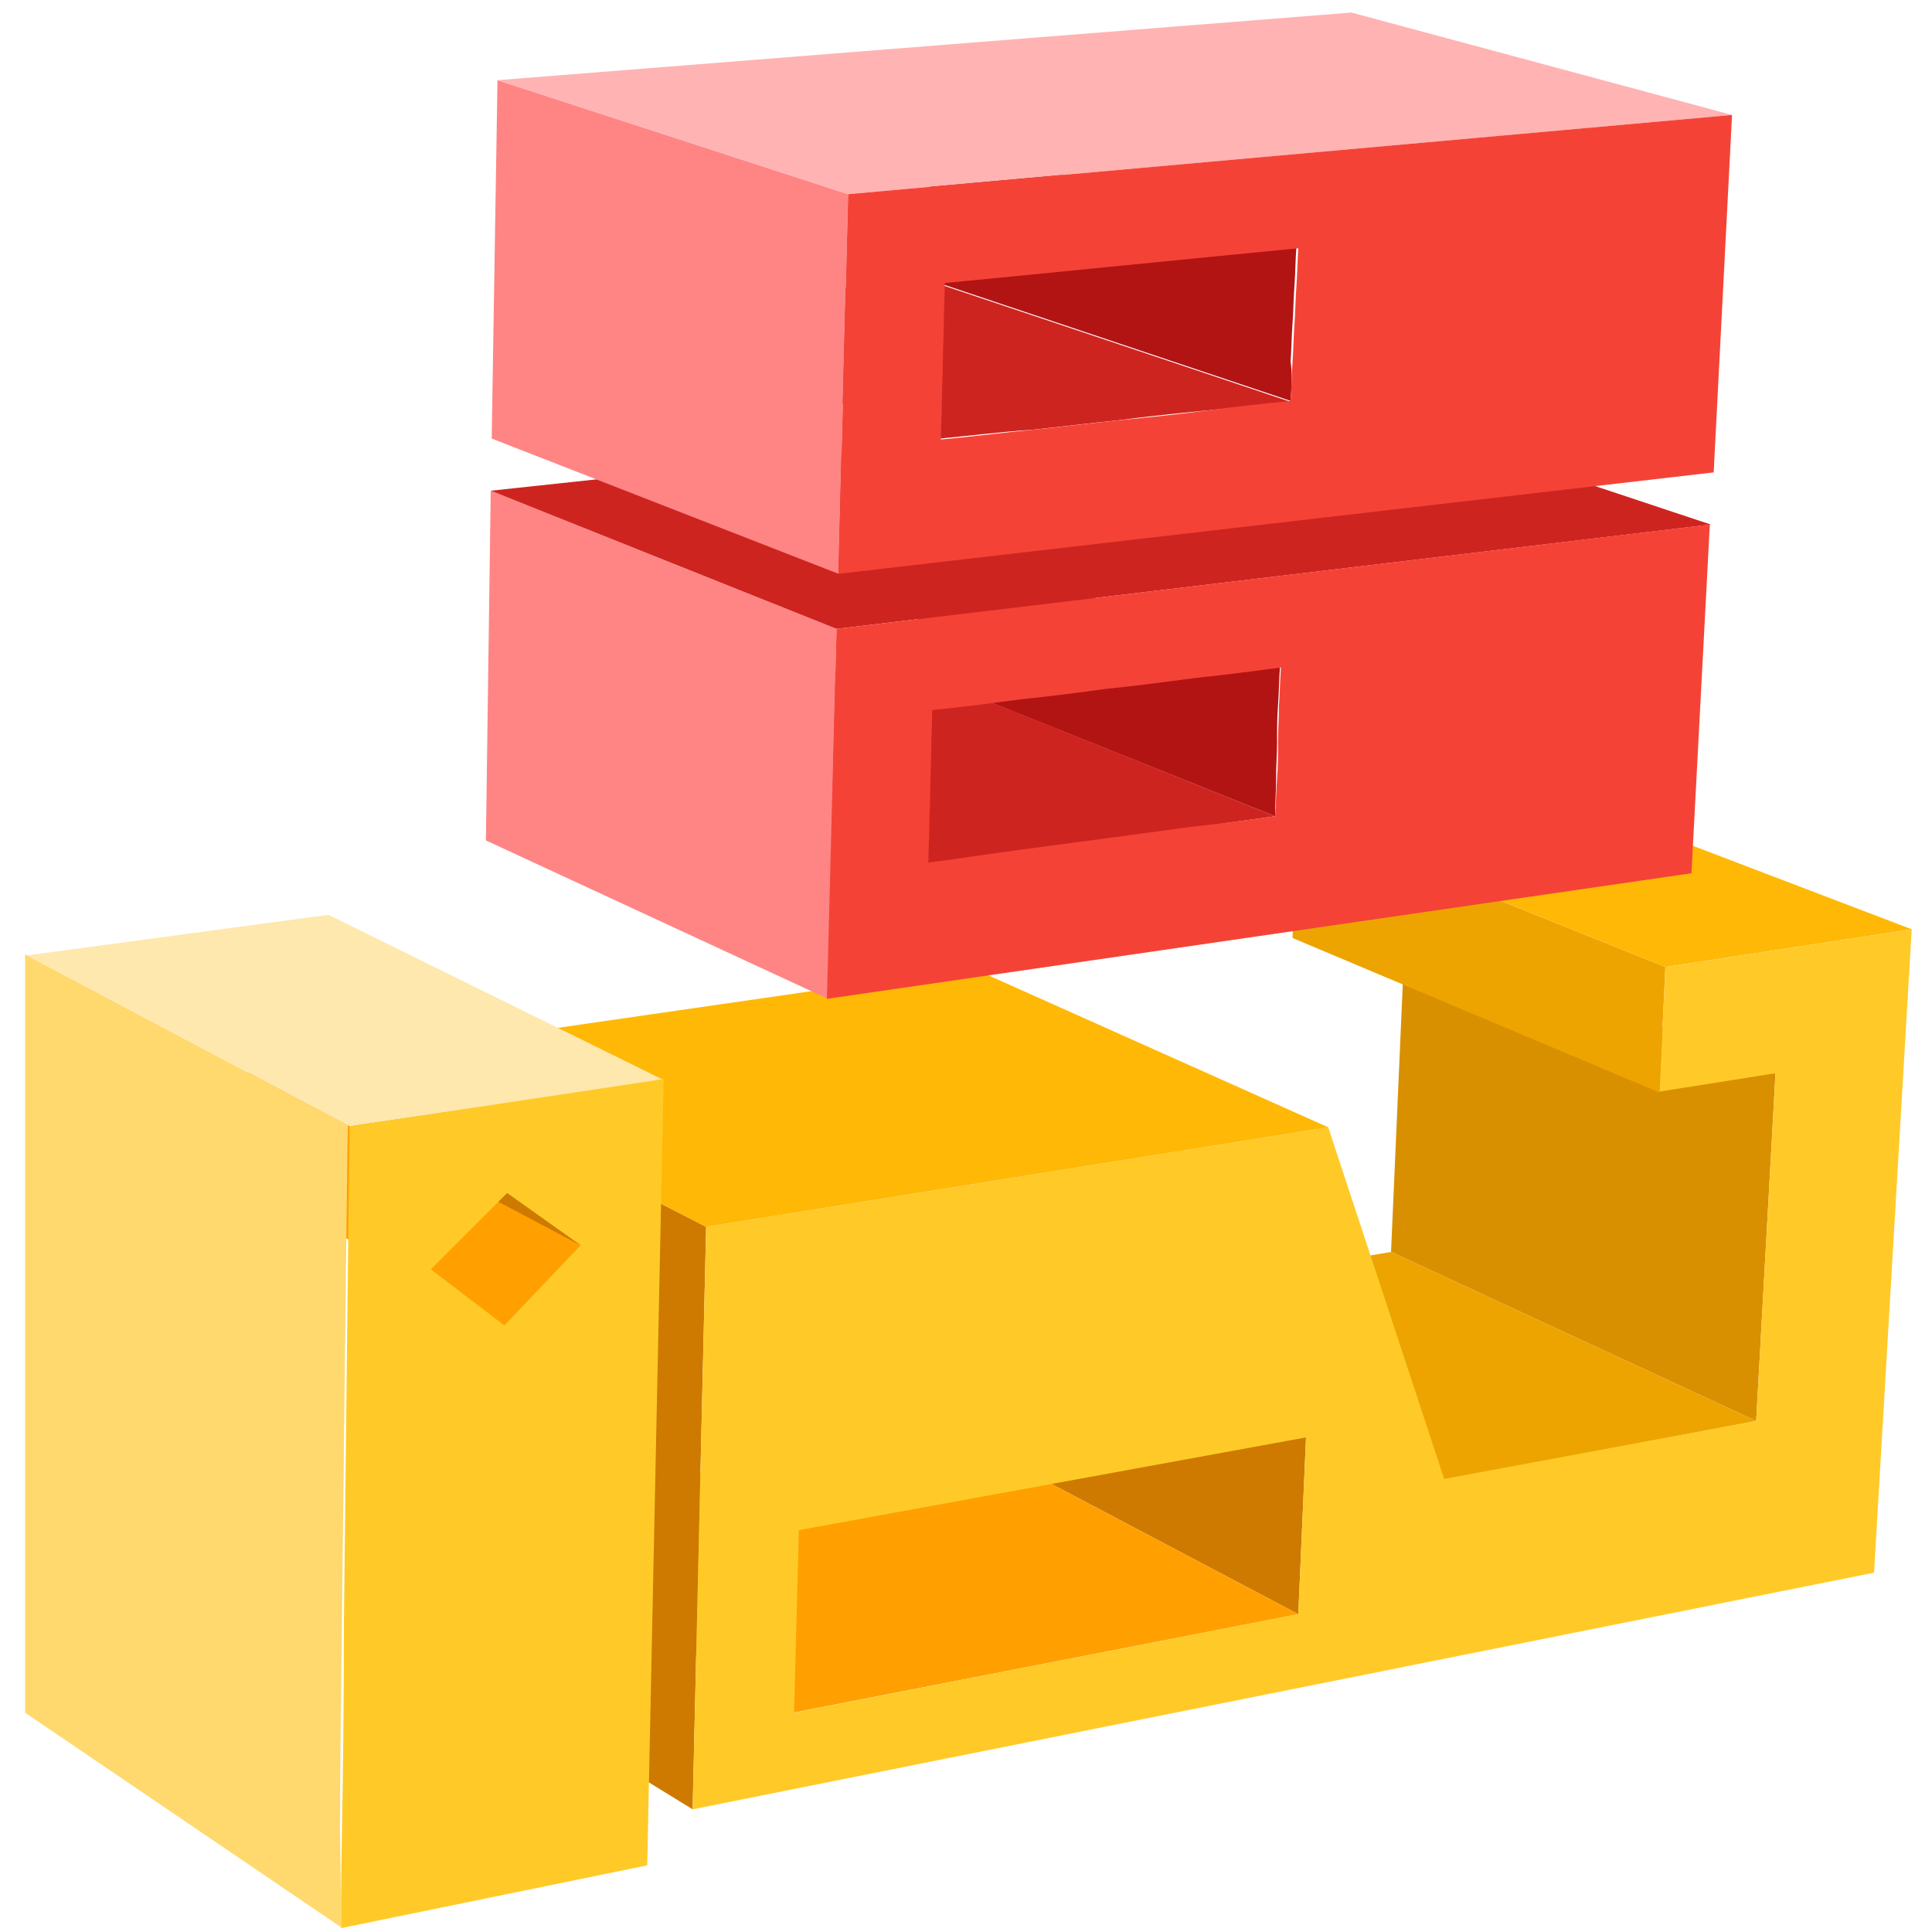<?xml version="1.0" standalone="no"?><!DOCTYPE svg PUBLIC "-//W3C//DTD SVG 1.1//EN" "http://www.w3.org/Graphics/SVG/1.1/DTD/svg11.dtd"><svg class="icon" width="200px" height="200.00px" viewBox="0 0 1024 1024" version="1.1" xmlns="http://www.w3.org/2000/svg"><path d="M930.816 753.152L737.28 663.552l7.68-175.104 196.096 80.384z" fill="#D89000" /><path d="M765.44 784.384l-188.416-93.696 160.256-27.136 193.536 89.6zM879.616 579.072l-194.56-81.92 2.56-62.976 195.072 78.336z" fill="#EDA400" /><path d="M882.688 512.512l-195.072-78.336 126.976-17.408 198.656 75.776z" fill="#FFB806" /><path d="M688.128 855.552L502.784 757.76l2.56-89.088 186.88 93.184z" fill="#CE7A00" /><path d="M420.352 907.776l-176.64-104.448 259.072-45.568 185.344 97.792z" fill="#FFA000" /><path d="M367.104 958.976l-174.592-107.52 4.096-292.352L374.272 650.24z" fill="#CE7A00" /><path d="M882.688 512.512l130.56-19.968-19.968 340.992-626.176 125.44 7.168-308.736 329.728-52.736 61.44 186.368 165.376-30.72 10.24-184.32-61.44 9.728 3.072-66.048z m-194.56 343.04l4.096-93.696-268.8 49.152-2.56 96.768 267.264-52.224" fill="#FFCA28" /><path d="M374.272 650.24l-177.664-91.136 318.464-46.08 188.928 84.48z" fill="#FFB806" /><path d="M675.84 432.64L485.376 356.352c0-6.656 0.512-12.8 0.512-18.944 0-6.144 0.512-12.288 0.512-18.432 0-6.144 0.512-12.288 0.512-18.432 0-6.144 0.512-12.288 0.512-18.944l190.976 72.192c-0.512 6.656-0.512 13.312-1.024 19.968-0.512 6.656-0.512 12.8-0.512 19.456 0 6.656-0.512 12.8-0.512 19.456 0 6.656-0.512 13.312-0.512 19.968" fill="#B21414" /><path d="M492.032 458.24L308.224 378.368c15.36-2.048 30.72-3.584 45.568-5.632 14.848-2.048 29.696-3.584 44.544-5.632 14.848-2.048 29.184-3.584 44.032-5.632 14.336-1.536 28.672-3.584 43.52-5.12L675.84 432.64l-44.544 6.144c-14.848 2.048-30.208 4.096-45.568 6.144l-46.08 6.144c-15.872 2.56-31.744 4.608-47.616 7.168" fill="#CE2420" /><path d="M438.784 529.408L257.536 445.44l2.56-185.344 183.296 73.216z" fill="#FF8585" /><path d="M443.392 333.312L260.096 260.096l448-48.128 198.656 66.048z" fill="#CE2420" /><path d="M443.392 333.312L906.24 278.016l-9.728 184.832-458.24 66.56 5.12-196.096zM675.84 432.64c0.512-6.656 0.512-13.312 1.024-19.968 0.512-6.656 0.512-13.312 0.512-19.456 0-6.656 0.512-12.8 0.512-19.456 0.512-6.656 0.512-13.312 1.024-19.968-15.36 2.048-31.232 4.096-46.08 5.632-15.36 2.048-30.72 4.096-46.08 5.632-15.36 2.048-30.72 4.096-46.08 5.632-15.36 2.048-30.72 4.096-46.592 5.632 0 7.168-0.512 14.336-0.512 20.992 0 6.656-0.512 13.824-0.512 20.48 0 6.656-0.512 13.312-0.512 19.968 0 6.656-0.512 13.312-0.512 19.456 15.872-2.048 31.744-4.608 47.616-6.656l46.08-6.144c15.36-2.048 30.208-4.096 45.568-6.144 14.336-1.536 29.184-3.584 44.544-5.632" fill="#F44336" /><path d="M684.032 212.48L491.52 147.968c0-6.656 0.512-13.312 0.512-19.456 0-6.144 0.512-12.8 0.512-18.944 0-6.144 0.512-12.288 0.512-18.944 0-6.144 0.512-12.8 0.512-19.456l193.536 59.904c-0.512 6.656-0.512 13.824-1.024 20.48-0.512 6.656-0.512 13.312-1.024 19.968-0.512 6.656-0.512 13.312-1.024 19.968 1.024 7.168 0.512 13.824 0 20.992" fill="#B21414" /><path d="M498.176 232.448L311.808 165.376c15.872-1.536 31.232-3.072 46.08-4.608 15.36-1.536 30.208-3.072 45.056-4.096 14.848-1.536 29.696-3.072 44.544-4.096 14.848-1.536 29.184-2.56 44.032-4.096l192.512 64.512c-14.848 1.536-30.208 3.072-45.056 4.608-15.36 1.536-30.72 3.072-46.08 5.12-15.36 1.536-31.232 3.584-46.592 5.12-15.872 1.024-31.744 3.072-48.128 4.608" fill="#CE2420" /><path d="M444.416 304.128l-183.808-71.68 3.072-189.952 185.856 60.416z" fill="#FF8585" /><path d="M449.536 102.912L263.68 42.496l452.608-35.84 201.728 54.272z" fill="#FFB3B3" /><path d="M449.536 102.912l468.48-41.984-9.728 189.44-463.872 53.76 5.12-201.216z m234.496 109.568c0.512-7.168 0.512-13.824 1.024-20.48 0.512-6.656 0.512-13.312 1.024-19.968 0.512-6.656 0.512-13.312 1.024-19.968 0.512-6.656 0.512-13.312 1.024-20.48-15.872 1.536-31.232 3.072-47.104 4.608-15.36 1.536-31.232 3.072-46.592 4.608-15.36 1.536-30.72 3.072-46.592 4.608-15.36 1.536-31.232 3.072-47.104 4.608 0 7.168-0.512 14.336-0.512 21.504 0 7.168-0.512 13.824-0.512 20.992 0 6.656-0.512 13.824-0.512 20.48 0 6.656-0.512 13.312-0.512 19.968 16.384-1.536 32.256-3.584 48.128-5.12 15.872-1.536 31.232-3.584 46.592-5.12 15.36-1.536 30.72-3.072 46.08-5.12 14.848-2.048 29.696-3.584 44.544-5.12" fill="#F44336" /><path d="M267.264 702.464l-173.056-95.232 38.4-39.936 175.104 92.672z" fill="#FFA000" /><path d="M307.712 659.968l-175.104-92.672-37.888-27.136 173.568 91.648z" fill="#CE7A00" /><path d="M180.736 1021.44L13.312 907.776v-48.64-104.96-129.024-119.296L184.32 596.48c-0.512 36.352-1.024 80.384-1.536 125.952-0.512 45.568-1.024 93.184-1.536 136.192-0.512 43.008-1.024 81.92-1.024 110.592 0.512 29.696 0.512 48.64 0.512 52.224" fill="#FFD96E" /><path d="M185.344 596.992L14.336 506.368 174.08 484.864l177.664 87.552z" fill="#FFE8AE" /><path d="M185.344 596.992l166.4-25.088-8.704 416.768-162.304 33.28c0-3.584 0-22.528 0.512-51.2s1.024-67.584 1.024-110.592c0.512-43.008 1.024-90.624 1.536-136.192 0.512-46.592 1.024-90.624 1.536-126.976z m81.92 105.472l40.448-42.496-38.912-27.648-40.448 40.448 38.912 29.696" fill="#FFCA28" /></svg>